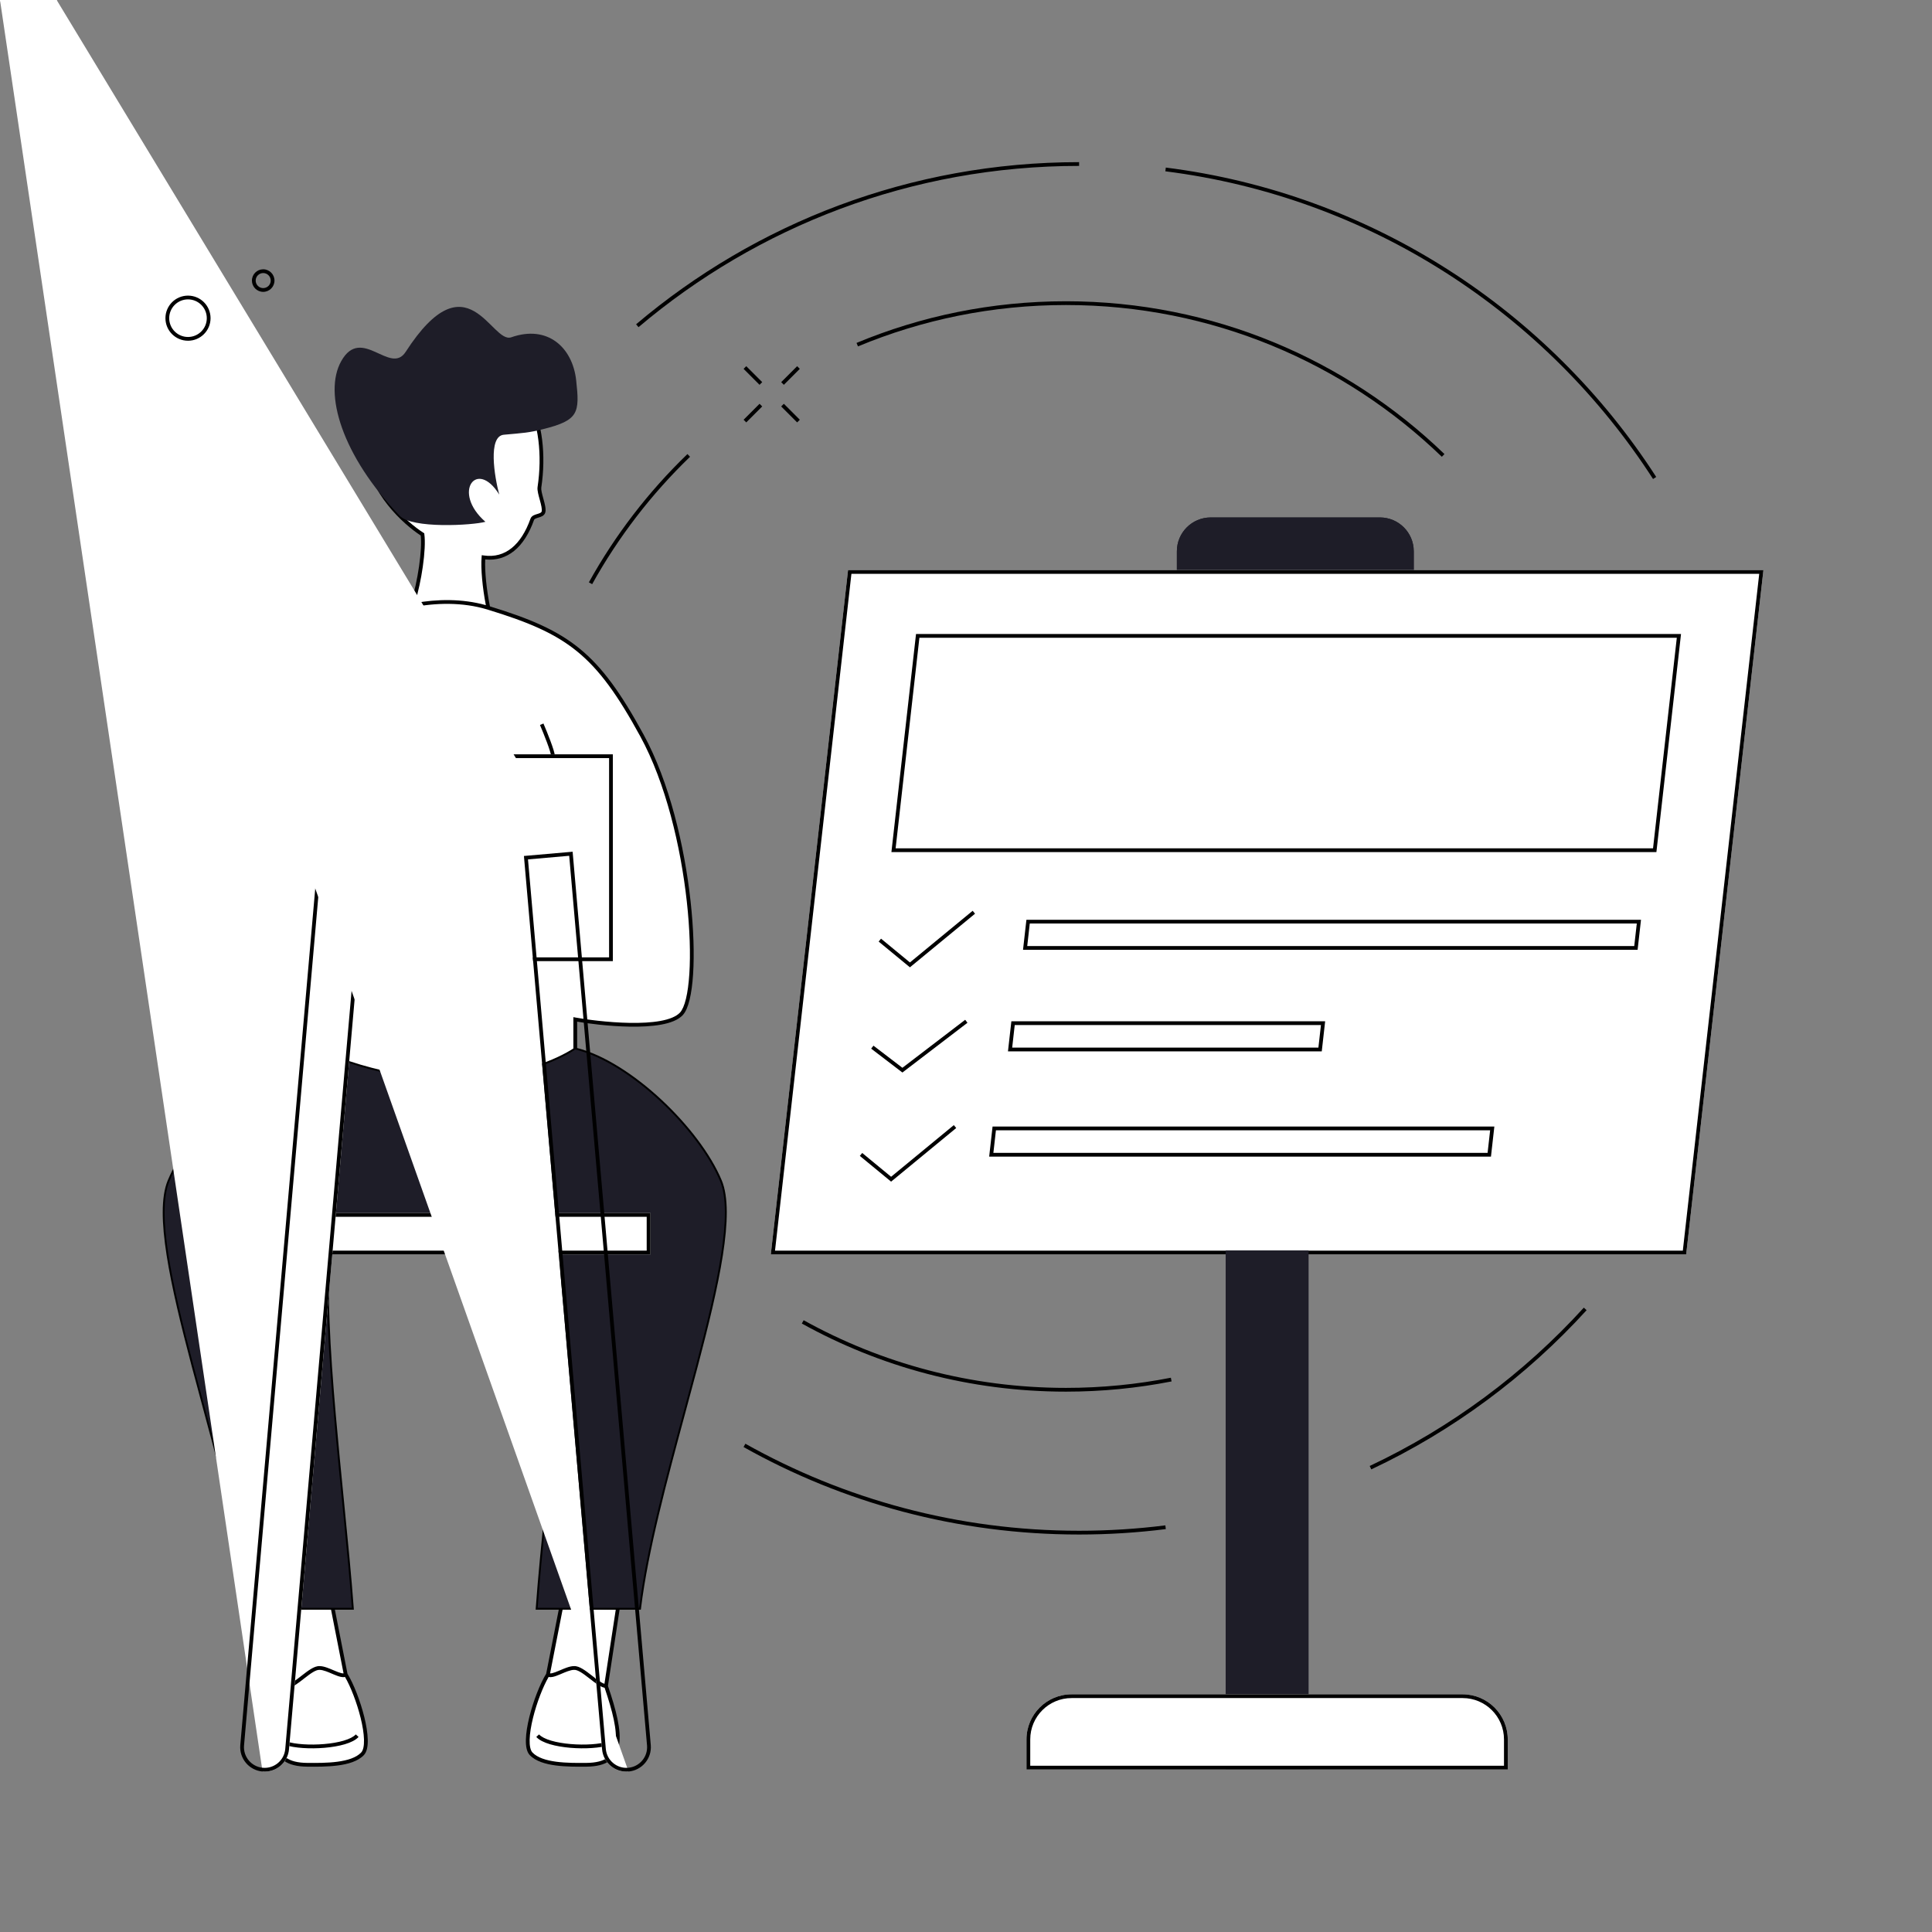 <svg width="243" height="243" viewBox="0 0 243 243" fill="none" xmlns="http://www.w3.org/2000/svg">
<rect x="0" y="0" width="243" height="243" fill="#808080" stroke="none"/>
<path d="M43.479 210.604L41.805 202.082L34.672 202.206L36.176 212.062C34.048 218.307 33.693 221.927 38.64 221.968C40.898 221.986 44.241 222.014 45.597 220.585C46.875 219.239 44.996 213.04 43.479 210.604Z" fill="white"/>
<path fill-rule="evenodd" clip-rule="evenodd" d="M34.398 201.975L35.934 212.042C35.41 213.584 34.992 214.973 34.736 216.191C34.479 217.42 34.383 218.492 34.522 219.378C34.661 220.272 35.041 220.987 35.733 221.475C36.417 221.956 37.378 222.194 38.639 222.204L38.646 222.205C39.77 222.214 41.184 222.225 42.488 222.054C43.783 221.884 45.031 221.526 45.769 220.749C45.969 220.538 46.093 220.249 46.166 219.922C46.24 219.594 46.266 219.211 46.255 218.795C46.235 217.963 46.068 216.968 45.816 215.947C45.317 213.93 44.472 211.769 43.703 210.517L41.999 201.843L34.398 201.975ZM43.391 210.917C44.104 212.136 44.886 214.155 45.357 216.061C45.605 217.063 45.763 218.022 45.783 218.807C45.792 219.199 45.767 219.541 45.705 219.819C45.642 220.099 45.546 220.297 45.426 220.423C44.808 221.074 43.706 221.417 42.426 221.585C41.158 221.752 39.774 221.741 38.642 221.732C37.43 221.722 36.579 221.492 36.005 221.088C35.44 220.69 35.113 220.102 34.989 219.305C34.864 218.501 34.947 217.494 35.199 216.288C35.444 215.12 35.844 213.781 36.352 212.28C36.636 212.226 36.933 212.067 37.217 211.882C37.533 211.677 37.87 211.414 38.201 211.156C38.236 211.129 38.271 211.102 38.306 211.075C38.675 210.787 39.034 210.513 39.366 210.315C39.707 210.113 39.978 210.017 40.18 210.031L40.19 210.031L40.2 210.031C40.413 210.028 40.683 210.094 40.994 210.204C41.238 210.29 41.489 210.397 41.742 210.505C41.81 210.533 41.877 210.562 41.945 210.591C42.258 210.722 42.575 210.848 42.85 210.909C43.02 210.946 43.216 210.967 43.391 210.917ZM36.374 211.788L34.947 202.439L41.611 202.322L43.212 210.471C43.155 210.477 43.072 210.473 42.951 210.447C42.724 210.397 42.445 210.288 42.128 210.154C42.065 210.128 42 210.1 41.935 210.073C41.68 209.964 41.411 209.85 41.152 209.758C40.833 209.645 40.501 209.555 40.202 209.558C39.85 209.538 39.476 209.7 39.125 209.909C38.763 210.124 38.381 210.416 38.015 210.701C37.981 210.728 37.946 210.755 37.912 210.782C37.578 211.043 37.257 211.293 36.959 211.486C36.73 211.635 36.535 211.736 36.374 211.788ZM43.362 219.387C44.098 219.169 44.732 218.87 45.1 218.467L44.751 218.148C44.472 218.453 43.943 218.722 43.228 218.933C42.522 219.142 41.668 219.284 40.779 219.36C38.992 219.513 37.106 219.392 36.015 219.029L35.865 219.477C37.044 219.87 39.004 219.986 40.819 219.832C41.73 219.754 42.616 219.607 43.362 219.387Z" fill="black"/>
<path d="M68.918 210.604L70.592 202.082L77.724 202.206L76.22 212.062C78.349 218.307 78.703 221.927 73.756 221.968C71.499 221.986 68.155 222.014 66.799 220.585C65.521 219.239 67.401 213.04 68.918 210.604Z" fill="white"/>
<path fill-rule="evenodd" clip-rule="evenodd" d="M78 201.975L76.465 212.042C76.989 213.584 77.407 214.973 77.662 216.191C77.919 217.42 78.015 218.492 77.877 219.378C77.737 220.272 77.358 220.987 76.665 221.475C75.981 221.956 75.021 222.194 73.76 222.204L73.753 222.205C72.628 222.214 71.214 222.225 69.91 222.054C68.615 221.884 67.368 221.526 66.629 220.749C66.43 220.538 66.305 220.249 66.232 219.922C66.159 219.594 66.133 219.211 66.143 218.795C66.164 217.963 66.33 216.968 66.582 215.947C67.081 213.93 67.926 211.769 68.696 210.517L70.399 201.843L78 201.975ZM69.007 210.917C68.295 212.136 67.513 214.155 67.042 216.061C66.794 217.063 66.635 218.022 66.616 218.807C66.606 219.199 66.631 219.541 66.694 219.819C66.756 220.099 66.853 220.297 66.972 220.423C67.59 221.074 68.692 221.417 69.972 221.585C71.241 221.752 72.624 221.741 73.756 221.732C74.969 221.722 75.819 221.492 76.393 221.088C76.959 220.69 77.285 220.102 77.409 219.305C77.535 218.501 77.452 217.494 77.199 216.288C76.954 215.12 76.554 213.781 76.046 212.28C75.763 212.226 75.465 212.067 75.181 211.882C74.865 211.677 74.528 211.414 74.198 211.156C74.163 211.129 74.128 211.102 74.093 211.075C73.724 210.787 73.365 210.513 73.032 210.315C72.692 210.113 72.42 210.017 72.219 210.031L72.208 210.031L72.198 210.031C71.985 210.028 71.715 210.094 71.404 210.204C71.161 210.29 70.909 210.397 70.656 210.505C70.589 210.533 70.521 210.562 70.454 210.591C70.141 210.722 69.823 210.848 69.549 210.909C69.378 210.946 69.183 210.967 69.007 210.917ZM76.025 211.788L77.451 202.439L70.787 202.322L69.187 210.471C69.243 210.477 69.326 210.473 69.447 210.447C69.674 210.397 69.954 210.288 70.27 210.154C70.334 210.128 70.398 210.1 70.464 210.073C70.719 209.964 70.987 209.85 71.246 209.758C71.566 209.645 71.898 209.555 72.196 209.558C72.548 209.538 72.923 209.7 73.274 209.909C73.636 210.124 74.017 210.416 74.383 210.701C74.418 210.728 74.452 210.755 74.487 210.782C74.821 211.043 75.141 211.293 75.439 211.486C75.668 211.635 75.864 211.736 76.025 211.788ZM69.189 219.387C68.453 219.169 67.819 218.87 67.451 218.467L67.8 218.148C68.079 218.453 68.608 218.722 69.323 218.933C70.029 219.142 70.883 219.284 71.772 219.36C73.559 219.513 75.445 219.392 76.536 219.029L76.686 219.477C75.507 219.87 73.547 219.986 71.732 219.832C70.821 219.754 69.934 219.607 69.189 219.387Z" fill="black"/>
<path d="M44.252 202.228H31.484C29.319 184.494 17.969 156.592 21.316 148.553C24 142.107 32.666 133.656 39.523 132.001V128.454C37.001 128.927 28.363 129.778 26.282 127.508C23.681 124.671 24.799 104.336 31.247 92.513C36.922 82.109 39.76 79.271 50.637 76.434C51.023 76.333 51.425 76.24 51.838 76.157C52.803 73.21 53.386 69.011 53.138 67.214C50.964 65.837 46.528 61.84 46.171 56.873C45.395 46.077 61.442 40.545 66.441 50.227C67.982 53.212 68.458 57.198 67.847 61.301C67.744 61.99 68.527 63.683 68.362 64.375C68.221 64.973 67.135 64.781 66.944 65.32C65.765 68.65 63.669 70.516 60.81 70.099C60.683 71.543 60.955 74.282 61.421 76.454C71.46 79.519 75.082 82.131 80.745 92.513C87.194 104.336 88.312 124.671 85.71 127.508C83.63 129.778 74.876 128.691 72.354 128.218V132.001C79.211 133.656 87.878 142.107 90.561 148.553C93.908 156.592 82.558 184.494 80.394 202.228H67.625C68.607 188.75 71.681 166.524 70.463 156.592H41.415C40.196 166.524 43.27 188.75 44.252 202.228Z" fill="white"/>
<path fill-rule="evenodd" clip-rule="evenodd" d="M54.216 46.094C49.748 47.592 46.029 51.594 46.407 56.856C46.581 59.275 47.75 61.471 49.158 63.242C50.566 65.012 52.199 66.338 53.265 67.014L53.357 67.073L53.372 67.181C53.501 68.114 53.413 69.64 53.177 71.287C52.96 72.802 52.615 74.44 52.184 75.849C54.911 75.35 58.124 75.275 61.11 76.115C60.691 74.002 60.452 71.469 60.575 70.078L60.597 69.828L60.845 69.865C62.209 70.063 63.381 69.719 64.359 68.93C65.342 68.136 66.141 66.88 66.721 65.241C66.796 65.028 66.958 64.9 67.118 64.818C67.26 64.745 67.426 64.696 67.567 64.654C67.579 64.65 67.591 64.646 67.603 64.642C67.764 64.594 67.891 64.552 67.987 64.495C68.074 64.443 68.116 64.389 68.133 64.319C68.162 64.197 68.152 64.003 68.104 63.741C68.058 63.486 67.981 63.197 67.9 62.898C67.892 62.869 67.884 62.84 67.876 62.811C67.803 62.544 67.728 62.271 67.676 62.023C67.619 61.754 67.581 61.483 67.613 61.265C68.219 57.197 67.743 53.264 66.231 50.335C63.801 45.628 58.681 44.597 54.216 46.094ZM61.352 76.679C66.365 78.21 69.744 79.618 72.575 81.922C75.407 84.227 77.711 87.443 80.537 92.625C83.741 98.499 85.628 106.505 86.386 113.405C86.766 116.854 86.862 120.017 86.703 122.49C86.623 123.727 86.48 124.786 86.279 125.619C86.075 126.46 85.819 127.039 85.536 127.348C85.071 127.855 84.2 128.202 83.058 128.41C81.927 128.616 80.576 128.678 79.202 128.655C76.454 128.607 73.649 128.219 72.398 127.985L72.118 127.932V131.873C67.698 134.732 55.195 138.67 39.76 131.847V128.169L39.48 128.221C38.233 128.455 35.458 128.784 32.738 128.773C31.378 128.767 30.042 128.676 28.921 128.448C27.79 128.218 26.923 127.858 26.456 127.348C26.173 127.039 25.917 126.46 25.714 125.619C25.512 124.786 25.369 123.727 25.29 122.49C25.13 120.017 25.227 116.854 25.606 113.405C26.365 106.505 28.251 98.499 31.455 92.625C34.292 87.424 36.403 84.149 39.145 81.815C41.882 79.486 45.269 78.078 50.696 76.662C51.078 76.562 51.476 76.47 51.885 76.388C54.736 75.815 58.165 75.708 61.287 76.659C61.287 76.659 61.287 76.659 61.287 76.659L61.352 76.679ZM39.287 131.816V128.736C37.911 128.969 35.3 129.257 32.736 129.246C31.361 129.24 29.99 129.148 28.827 128.911C27.674 128.677 26.681 128.293 26.108 127.667C25.74 127.267 25.462 126.59 25.254 125.73C25.044 124.861 24.898 123.773 24.817 122.52C24.656 120.013 24.755 116.822 25.136 113.354C25.898 106.421 27.795 98.348 31.04 92.399C33.877 87.197 36.023 83.851 38.838 81.455C41.657 79.056 45.128 77.626 50.577 76.204C50.925 76.114 51.286 76.029 51.656 75.952C52.114 74.52 52.482 72.804 52.709 71.22C52.934 69.647 53.017 68.228 52.917 67.353C51.81 66.635 50.191 65.3 48.788 63.536C47.346 61.723 46.118 59.437 45.935 56.89C45.538 51.355 49.453 47.193 54.065 45.646C58.679 44.099 64.082 45.143 66.651 50.118C68.221 53.157 68.698 57.197 68.081 61.335C68.062 61.462 68.083 61.661 68.139 61.925C68.188 62.158 68.259 62.418 68.333 62.688C68.341 62.717 68.348 62.745 68.356 62.774C68.437 63.071 68.519 63.378 68.57 63.656C68.619 63.928 68.646 64.205 68.593 64.429C68.538 64.658 68.391 64.804 68.229 64.901C68.075 64.993 67.892 65.049 67.74 65.095L67.714 65.103C67.561 65.149 67.436 65.187 67.334 65.239C67.233 65.291 67.187 65.342 67.167 65.399C66.568 67.089 65.729 68.431 64.656 69.298C63.637 70.12 62.418 70.505 61.029 70.364C60.953 71.795 61.203 74.251 61.624 76.268C66.578 77.787 69.995 79.213 72.874 81.556C75.778 83.919 78.117 87.2 80.953 92.399C84.198 98.348 86.094 106.421 86.857 113.354C87.238 116.822 87.336 120.013 87.175 122.52C87.094 123.773 86.948 124.861 86.738 125.73C86.531 126.59 86.252 127.267 85.885 127.667C85.31 128.295 84.306 128.664 83.143 128.875C81.969 129.089 80.583 129.151 79.194 129.127C76.603 129.083 73.966 128.739 72.591 128.5V131.816C76.03 132.7 79.87 135.223 83.184 138.307C86.558 141.446 89.421 145.197 90.78 148.461C91.215 149.507 91.405 150.857 91.411 152.439C91.416 154.023 91.237 155.855 90.923 157.873C90.293 161.91 89.118 166.716 87.773 171.815C87.279 173.689 86.761 175.603 86.24 177.533C83.919 186.119 81.51 195.034 80.629 202.256L80.603 202.464H67.371L67.389 202.211C67.669 198.368 68.12 193.808 68.592 189.027C68.948 185.426 69.317 181.699 69.634 178.059C70.363 169.69 70.821 161.78 70.253 156.828H41.625C41.057 161.78 41.515 169.69 42.244 178.059C42.561 181.699 42.929 185.426 43.285 189.027C43.758 193.808 44.208 198.368 44.488 202.211L44.507 202.464H31.274L31.249 202.256C30.368 195.034 27.958 186.119 25.638 177.533C25.116 175.603 24.599 173.689 24.105 171.815C22.76 166.716 21.584 161.91 20.955 157.873C20.64 155.855 20.461 154.023 20.467 152.439C20.473 150.857 20.663 149.507 21.098 148.461C22.457 145.197 25.319 141.446 28.694 138.307C32.008 135.223 35.847 132.7 39.287 131.816ZM72.398 132.255C67.86 135.205 55.143 139.192 39.501 132.249C36.148 133.082 32.336 135.564 29.016 138.653C25.672 141.764 22.859 145.461 21.535 148.643C21.133 149.607 20.945 150.888 20.94 152.44C20.934 153.99 21.11 155.796 21.422 157.8C22.047 161.811 23.217 166.596 24.562 171.694C25.054 173.56 25.57 175.468 26.09 177.394C28.389 185.9 30.786 194.769 31.693 201.991H43.998C43.717 198.205 43.277 193.753 42.816 189.086C42.46 185.484 42.091 181.754 41.773 178.1C41.034 169.622 40.567 161.557 41.18 156.563L41.206 156.355H70.672L70.697 156.563C71.31 161.557 70.843 169.622 70.105 178.1C69.787 181.754 69.418 185.484 69.062 189.086C68.601 193.753 68.161 198.205 67.88 201.991H80.185C81.091 194.769 83.488 185.9 85.787 177.394C86.308 175.468 86.824 173.56 87.316 171.694C88.66 166.596 89.83 161.811 90.455 157.8C90.768 155.796 90.943 153.99 90.938 152.44C90.932 150.888 90.745 149.607 90.343 148.643C89.019 145.461 86.206 141.764 82.862 138.653C79.549 135.57 75.746 133.093 72.398 132.255ZM42.908 93.222C43.205 92.421 43.561 91.555 43.799 91L44.233 91.187C43.998 91.736 43.645 92.595 43.351 93.387C43.204 93.783 43.073 94.159 42.979 94.469C42.881 94.791 42.834 95.012 42.834 95.113H42.361C42.361 94.931 42.431 94.645 42.526 94.332C42.624 94.009 42.759 93.622 42.908 93.222ZM68.799 93.387C68.506 92.595 68.153 91.736 67.917 91.187L68.352 91C68.589 91.555 68.945 92.421 69.243 93.222C69.391 93.622 69.526 94.009 69.624 94.332C69.719 94.645 69.79 94.931 69.79 95.113H69.317C69.317 95.012 69.269 94.791 69.172 94.469C69.078 94.159 68.947 93.783 68.799 93.387Z" fill="black"/>
<path d="M44.252 202.228H31.484C29.319 184.494 17.969 156.592 21.316 148.553C24 142.107 32.666 133.656 39.523 132.001C55.224 139 67.952 134.917 72.354 132.001C79.211 133.656 87.878 142.107 90.561 148.553C93.908 156.592 82.558 184.494 80.394 202.228H67.625C68.607 188.75 71.681 166.524 70.463 156.592H41.415C40.196 166.524 43.27 188.75 44.252 202.228Z" fill="#1E1D28"/>
<path d="M63.369 54.68C61.354 54.863 62.183 59.921 62.794 62.211C59.99 57.635 56.78 61.91 61.053 65.629C59.498 66.073 51.754 66.538 50.241 64.847C43.028 57.317 40.64 49.478 42.921 45.418C45.466 40.887 49.084 47.259 51.025 44.255C58.812 32.201 61.786 43.305 64.305 42.423C68.884 40.82 72.01 43.701 72.468 47.822C72.926 51.944 72.782 52.858 68.334 53.97C66.443 54.443 65.887 54.451 63.369 54.68Z" fill="#1E1D28"/>
<path d="M34.047 94.877H77.082V120.887H34.047V94.877Z" fill="white"/>
<path fill-rule="evenodd" clip-rule="evenodd" d="M76.609 95.35H34.52V120.414H76.609V95.35ZM34.047 94.877V120.887H77.082V94.877H34.047Z" fill="black"/>
<path d="M29.318 152.572H81.812V157.774H29.318V152.572Z" fill="white"/>
<path fill-rule="evenodd" clip-rule="evenodd" d="M81.339 153.045H29.791V157.301H81.339V153.045ZM29.318 152.572V157.774H81.812V152.572H29.318Z" fill="black"/>
<path d="M40.055 107.126L46.179 107.662L36.349 220.022C36.201 221.713 34.71 222.964 33.019 222.816L-nan -nanL33.019 222.816C31.328 222.668 30.076 221.177 30.224 219.486L40.055 107.126Z" fill="white"/>
<path fill-rule="evenodd" clip-rule="evenodd" d="M45.667 108.092L40.485 107.638L30.695 219.527C30.57 220.959 31.629 222.22 33.06 222.345C34.491 222.47 35.753 221.412 35.878 219.981L45.667 108.092ZM40.055 107.126L30.224 219.486C30.076 221.177 31.328 222.668 33.019 222.816C34.71 222.964 36.201 221.713 36.349 220.022L46.179 107.662L40.055 107.126Z" fill="black"/>
<path d="M72.022 107.126L65.897 107.662L75.727 220.022C75.875 221.713 77.366 222.964 79.057 222.816L-nan -nanL79.057 222.816C80.749 222.668 82 221.177 81.852 219.486L72.022 107.126Z" fill="white"/>
<path fill-rule="evenodd" clip-rule="evenodd" d="M66.409 108.092L71.592 107.638L81.381 219.527C81.506 220.959 80.447 222.22 79.016 222.345C77.585 222.47 76.324 221.412 76.198 219.981L66.409 108.092ZM72.022 107.126L81.852 219.486C82 221.177 80.749 222.668 79.057 222.816C77.366 222.964 75.875 221.713 75.727 220.022L65.897 107.662L72.022 107.126Z" fill="black"/>
<path d="M148.023 69.339C148.023 66.989 149.929 65.083 152.28 65.083H173.561C175.911 65.083 177.817 66.989 177.817 69.339V72.177H148.023V69.339Z" fill="#1E1D28"/>
<path fill-rule="evenodd" clip-rule="evenodd" d="M173.561 65.556H152.28C150.19 65.556 148.496 67.25 148.496 69.339V71.704H177.344V69.339C177.344 67.25 175.65 65.556 173.561 65.556ZM152.28 65.083C149.929 65.083 148.023 66.989 148.023 69.339V72.177H177.817V69.339C177.817 66.989 175.911 65.083 173.561 65.083H152.28Z" fill="#1E1D28"/>
<path d="M106.665 71.704H221.798L212.082 157.774H96.949L106.665 71.704Z" fill="white"/>
<path fill-rule="evenodd" clip-rule="evenodd" d="M107.088 72.177L97.478 157.301H211.66L221.269 72.177H107.088ZM106.665 71.704L96.949 157.774H212.082L221.798 71.704H106.665Z" fill="black"/>
<path fill-rule="evenodd" clip-rule="evenodd" d="M115.638 80.216L112.648 106.699H207.913L210.903 80.216H115.638ZM115.215 79.743L112.119 107.172H208.336L211.432 79.743H115.215Z" fill="black"/>
<path fill-rule="evenodd" clip-rule="evenodd" d="M205.549 118.995L205.87 116.157H129.521L129.201 118.995H205.549ZM128.672 119.468H205.972L206.399 115.685H129.099L128.672 119.468Z" fill="black"/>
<path fill-rule="evenodd" clip-rule="evenodd" d="M165.824 131.764L166.144 128.926H127.629L127.309 131.764H165.824ZM126.779 132.236H166.246L166.673 128.453H127.206L126.779 132.236Z" fill="black"/>
<path fill-rule="evenodd" clip-rule="evenodd" d="M187.104 145.006L187.424 142.168H125.264L124.943 145.006H187.104ZM124.414 145.479H187.527L187.954 141.695H124.841L124.414 145.479Z" fill="black"/>
<path d="M154.172 157.301H164.576V222.563H154.172V157.301Z" fill="#1E1D28"/>
<path fill-rule="evenodd" clip-rule="evenodd" d="M164.103 157.774H154.645V222.09H164.103V157.774ZM154.172 157.301V222.563H164.576V157.301H154.172Z" fill="#1E1D28"/>
<path d="M129.107 218.779C129.107 215.645 131.648 213.104 134.782 213.104H183.965C187.099 213.104 189.64 215.645 189.64 218.779V222.563H129.107V218.779Z" fill="white"/>
<path fill-rule="evenodd" clip-rule="evenodd" d="M183.965 213.577H134.782C131.909 213.577 129.58 215.906 129.58 218.779V222.09H189.167V218.779C189.167 215.906 186.838 213.577 183.965 213.577ZM134.782 213.104C131.648 213.104 129.107 215.645 129.107 218.779V222.563H189.64V218.779C189.64 215.645 187.099 213.104 183.965 213.104H134.782Z" fill="black"/>
<path fill-rule="evenodd" clip-rule="evenodd" d="M122.637 114.922L114.447 121.666L110.514 118.427L110.814 118.062L114.447 121.054L122.336 114.557L122.637 114.922Z" fill="black"/>
<path fill-rule="evenodd" clip-rule="evenodd" d="M121.684 128.64L113.501 134.898L109.574 131.896L109.861 131.52L113.501 134.303L121.397 128.265L121.684 128.64Z" fill="black"/>
<path fill-rule="evenodd" clip-rule="evenodd" d="M120.27 141.878L112.08 148.622L108.146 145.384L108.447 145.018L112.08 148.01L119.969 141.513L120.27 141.878Z" fill="black"/>
<path fill-rule="evenodd" clip-rule="evenodd" d="M23.646 42.384C24.952 42.384 26.01 41.325 26.01 40.019C26.01 38.713 24.952 37.655 23.646 37.655C22.34 37.655 21.281 38.713 21.281 40.019C21.281 41.325 22.34 42.384 23.646 42.384ZM23.646 42.857C25.213 42.857 26.483 41.586 26.483 40.019C26.483 38.452 25.213 37.182 23.646 37.182C22.079 37.182 20.808 38.452 20.808 40.019C20.808 41.586 22.079 42.857 23.646 42.857Z" fill="black"/>
<path fill-rule="evenodd" clip-rule="evenodd" d="M33.104 36.236C33.627 36.236 34.05 35.812 34.05 35.29C34.05 34.767 33.627 34.344 33.104 34.344C32.582 34.344 32.158 34.767 32.158 35.29C32.158 35.812 32.582 36.236 33.104 36.236ZM33.104 36.709C33.888 36.709 34.523 36.073 34.523 35.29C34.523 34.506 33.888 33.871 33.104 33.871C32.321 33.871 31.686 34.506 31.686 35.29C31.686 36.073 32.321 36.709 33.104 36.709Z" fill="black"/>
<path fill-rule="evenodd" clip-rule="evenodd" d="M93.861 46.058L95.868 48.064L95.533 48.399L93.527 46.392L93.861 46.058ZM93.527 52.793L95.533 50.787L95.868 51.121L93.861 53.128L93.527 52.793ZM100.597 46.392L98.59 48.399L98.256 48.064L100.262 46.058L100.597 46.392ZM100.262 53.128L98.256 51.121L98.59 50.787L100.597 52.793L100.262 53.128Z" fill="black"/>
<path fill-rule="evenodd" clip-rule="evenodd" d="M135.726 20.866C114.604 20.866 95.264 28.496 80.311 41.149L80.006 40.788C95.041 28.065 114.488 20.394 135.726 20.394V20.866ZM207.915 60.246C194.49 39.427 172.305 24.79 146.573 21.545L146.632 21.076C172.508 24.339 194.814 39.057 208.312 59.99L207.915 60.246ZM172.276 184.385C182.526 179.554 191.665 172.754 199.207 164.472L199.556 164.791C191.974 173.118 182.784 179.955 172.477 184.813L172.276 184.385ZM93.752 181.588C106.162 188.558 120.479 192.533 135.726 192.533C139.4 192.533 143.02 192.303 146.573 191.855L146.632 192.324C143.06 192.774 139.42 193.006 135.726 193.006C120.396 193.006 105.999 189.009 93.521 182.001L93.752 181.588Z" fill="black"/>
<path fill-rule="evenodd" clip-rule="evenodd" d="M134.07 38.364C124.802 38.364 115.967 40.216 107.914 43.569L107.732 43.132C115.842 39.756 124.738 37.892 134.07 37.892C152.561 37.892 169.344 45.211 181.677 57.111L181.348 57.451C169.1 45.633 152.434 38.364 134.07 38.364ZM86.791 57.451C81.937 62.135 77.777 67.532 74.48 73.475L74.066 73.245C77.386 67.261 81.575 61.826 86.463 57.111L86.791 57.451ZM101.081 166.054C110.854 171.476 122.101 174.563 134.07 174.563C138.585 174.563 142.997 174.124 147.266 173.286L147.357 173.75C143.058 174.594 138.615 175.036 134.07 175.036C122.018 175.036 110.693 171.927 100.851 166.467L101.081 166.054Z" fill="black"/>
</svg>
